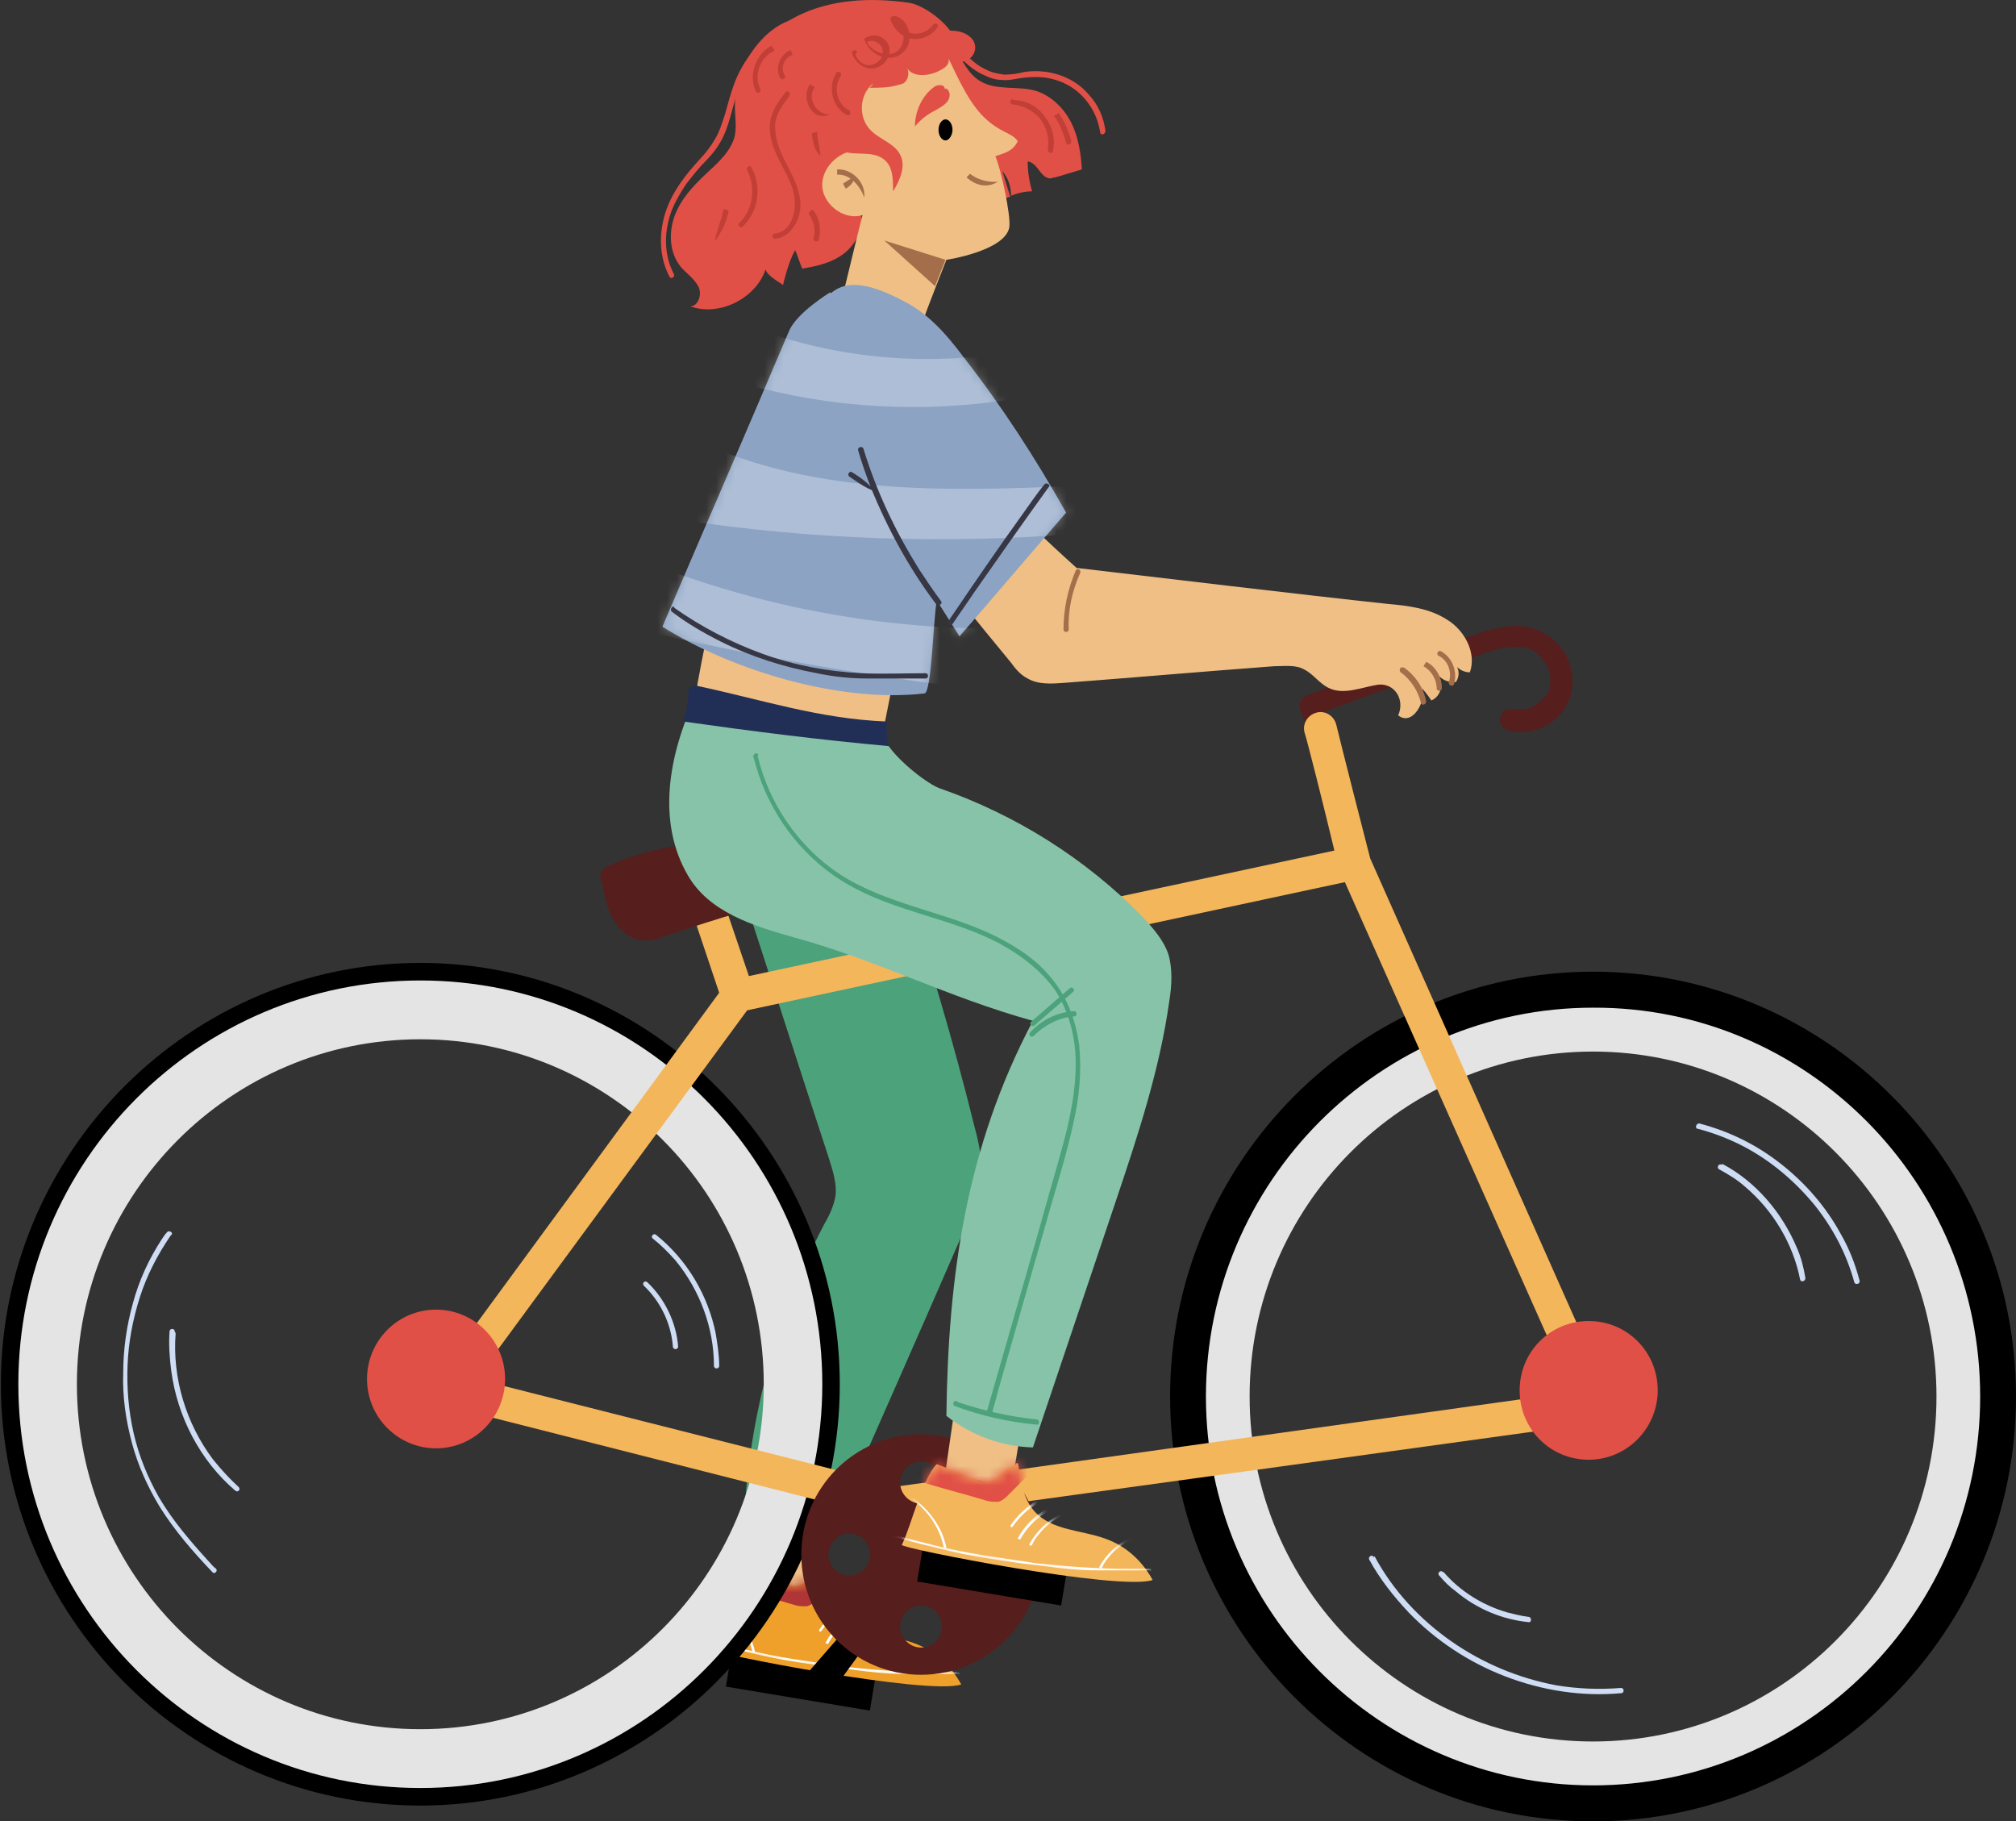 <svg width="207" height="187" viewBox="0 0 207 187" fill="none" xmlns="http://www.w3.org/2000/svg">
<rect x="0" y="0" width="207" height="187" fill="#333333" stroke="none"/>
<g clip-path="url(#clip0_125_3747)">
<path d="M89.318 175.628L74.536 173.165L75.123 169.609L89.905 172.072L89.318 175.628Z" fill="black"/>
<path d="M78.511 155.187C78.152 157.711 77.704 160.144 77.345 162.667C77.345 162.848 77.345 163.118 77.345 163.208C77.434 163.298 77.614 163.388 77.704 163.388C79.767 164.019 81.831 164.65 83.895 165.281C83.984 162.938 84.254 160.595 84.702 158.342C84.702 157.981 84.882 157.621 84.702 157.26L78.421 155.097L78.511 155.187Z" fill="#EFBF85"/>
<path d="M95.2 2.343C96.546 2.614 97.533 3.785 98.161 5.047C98.789 6.218 99.417 7.57 100.584 8.291C102.289 9.373 104.532 8.742 106.506 9.373C108.031 9.913 109.287 11.175 110.005 12.617C110.723 14.059 110.992 15.771 111.082 17.393C110.185 17.664 109.287 17.934 108.39 18.204C108.121 18.204 107.852 18.385 107.672 18.294C106.775 18.114 106.506 16.672 105.519 16.582C105.519 17.664 105.698 18.655 105.967 19.646C105.25 19.646 104.442 19.826 103.814 20.097C103.814 19.196 103.545 18.294 102.917 17.573C103.186 18.475 103.455 19.286 103.724 20.187C102.648 20.547 101.661 20.908 100.584 21.268C100.315 21.268 100.045 21.449 99.776 21.359C99.507 21.359 99.328 21.088 99.148 20.908C96.367 17.754 93.675 14.509 91.073 11.175L95.111 2.433L95.2 2.343Z" fill="#E15046"/>
<path d="M84.702 161.045C83.536 161.316 82.818 162.848 81.562 162.848C81.203 162.848 80.844 162.758 80.485 162.577L76.537 161.045C75.012 162.577 73.935 167.354 72.948 169.336C72.769 169.697 95.38 174.113 98.7 172.941C97.623 170.959 95.918 169.427 93.854 168.706C91.432 167.804 88.381 167.894 86.587 165.912C85.42 164.65 85.151 162.758 84.882 160.955H84.612L84.702 161.045Z" fill="#EFA02A"/>
<mask id="mask0_125_3747" style="mask-type:luminance" maskUnits="userSpaceOnUse" x="72" y="160" width="27" height="14">
<path d="M84.702 161.045C83.536 161.316 82.818 162.848 81.562 162.848C81.203 162.848 80.844 162.758 80.485 162.577L76.537 161.045C75.012 162.577 73.935 167.354 72.948 169.336C72.769 169.697 95.38 174.113 98.7 172.941C97.623 170.959 95.918 169.427 93.854 168.706C91.432 167.804 88.381 167.894 86.587 165.912C85.42 164.65 85.151 162.758 84.882 160.955H84.612L84.702 161.045Z" fill="white"/>
</mask>
<g mask="url(#mask0_125_3747)">
<path d="M97.533 168.435C96.187 168.796 94.931 169.517 94.034 170.688C93.765 170.959 93.585 171.319 93.406 171.679C93.316 171.86 93.047 171.68 93.136 171.589C93.854 170.328 94.931 169.246 96.277 168.615C96.636 168.435 97.085 168.345 97.443 168.165C97.623 168.165 97.713 168.435 97.533 168.435Z" fill="white"/>
<path d="M98.43 171.86C96.636 171.86 94.752 171.86 92.957 171.86C91.163 171.86 89.278 171.68 87.484 171.409C85.689 171.229 83.895 170.959 82.1 170.688C80.306 170.418 78.511 170.057 76.716 169.607C74.922 169.156 73.127 168.706 71.423 168.255C71.243 168.255 70.974 168.165 70.795 168.075C70.615 168.075 70.705 167.714 70.795 167.804C72.499 168.345 74.294 168.796 76.088 169.246C77.883 169.697 79.677 170.057 81.382 170.328C83.177 170.598 84.971 170.868 86.766 171.139C88.561 171.319 90.355 171.499 92.239 171.589C94.034 171.68 95.918 171.77 97.713 171.68C97.982 171.68 98.161 171.68 98.43 171.68C98.61 171.68 98.61 171.95 98.43 171.95V171.86Z" fill="white"/>
<path d="M73.576 164.2C75.102 165.101 76.358 166.543 77.076 168.165C77.255 168.615 77.434 169.156 77.524 169.607C77.524 169.787 77.255 169.787 77.255 169.607C76.896 167.894 75.999 166.362 74.653 165.281C74.294 165.011 73.845 164.65 73.486 164.47C73.307 164.38 73.486 164.109 73.576 164.2Z" fill="white"/>
<path d="M90.086 166.002C88.83 166.453 87.753 167.264 86.856 168.345C86.587 168.615 86.407 168.976 86.228 169.336C86.138 169.517 85.869 169.336 85.958 169.246C86.676 167.985 87.663 166.993 88.919 166.272C89.278 166.092 89.637 165.912 89.996 165.732C90.176 165.732 90.265 165.912 90.086 166.002Z" fill="white"/>
<path d="M88.74 165.461C87.215 166.092 85.869 167.264 85.061 168.706C84.971 168.886 84.702 168.706 84.792 168.615C85.42 167.444 86.407 166.453 87.573 165.732C87.932 165.551 88.291 165.371 88.65 165.191C88.83 165.191 88.919 165.371 88.74 165.461Z" fill="white"/>
<path d="M87.484 164.74C86.228 165.371 85.151 166.272 84.343 167.444C84.254 167.624 83.984 167.444 84.164 167.264C84.971 166.092 86.138 165.101 87.394 164.47C87.573 164.47 87.663 164.65 87.484 164.74Z" fill="white"/>
<path d="M86.228 161.856C85.42 162.667 84.702 163.388 83.895 164.2C83.626 164.47 83.267 164.83 82.818 164.92C82.459 164.92 82.1 164.92 81.741 164.83C79.677 164.2 77.524 163.659 75.46 163.028C74.743 162.848 74.025 162.577 73.755 161.946C73.666 161.586 73.666 161.226 73.755 160.865C74.204 159.243 75.819 157.981 77.524 158.071C79.139 158.161 80.575 159.333 82.19 159.423C83.446 159.423 84.702 158.882 85.42 157.801L86.228 161.766V161.856Z" fill="#B03537"/>
</g>
<path d="M82.997 171.679C86.048 168.165 89.099 164.65 92.15 161.226C92.508 161.766 93.047 162.217 93.496 162.577C90.804 166.272 88.202 169.877 85.51 173.572L82.908 171.679H82.997Z" fill="black"/>
<path d="M75.55 89.49C78.78 99.313 81.921 109.226 85.151 119.049C85.51 120.221 85.958 121.573 85.779 122.834C85.6 123.826 85.151 124.817 84.612 125.718C79.498 135.541 76.627 146.536 76.358 157.531C78.691 158.882 81.293 159.874 83.984 160.414C89.009 149.059 94.034 137.704 98.969 126.349C99.776 124.546 100.584 122.654 100.763 120.581C100.853 118.959 100.494 117.247 100.046 115.625C97.892 106.883 95.29 98.231 92.508 89.67C92.329 89.039 92.06 88.408 91.611 87.868C90.983 87.147 89.996 86.786 89.009 86.425C85.33 85.254 81.562 84.443 77.704 83.902L75.46 89.4L75.55 89.49Z" fill="#4CA27B"/>
<path d="M43.159 185.378C19.381 185.378 0.09 165.912 0.09 142.12C0.09 118.328 19.471 98.862 43.159 98.862C66.847 98.862 86.228 118.328 86.228 142.12C86.228 165.912 66.847 185.378 43.159 185.378ZM43.159 101.836C21.086 101.836 3.051 119.95 3.051 142.12C3.051 164.29 21.086 182.404 43.159 182.404C65.231 182.404 83.267 164.29 83.267 142.12C83.267 119.95 65.321 101.836 43.159 101.836Z" fill="black"/>
<path d="M43.159 183.575C20.368 183.575 1.884 165.011 1.884 142.12C1.884 119.229 20.368 100.665 43.159 100.665C65.949 100.665 84.433 119.229 84.433 142.12C84.433 165.011 65.949 183.575 43.159 183.575ZM43.159 106.703C23.688 106.703 7.896 122.564 7.896 142.12C7.896 161.676 23.688 177.537 43.159 177.537C62.629 177.537 78.421 161.676 78.421 142.12C78.421 122.564 62.629 106.703 43.159 106.703Z" fill="#E4E4E4"/>
<path d="M163.572 184.837C140.782 184.837 122.298 166.272 122.298 143.382C122.298 120.491 140.782 101.926 163.572 101.926C186.363 101.926 204.847 120.491 204.847 143.382C204.847 166.272 186.363 184.837 163.572 184.837ZM163.572 107.964C144.101 107.964 128.309 123.826 128.309 143.382C128.309 162.938 144.101 178.799 163.572 178.799C183.043 178.799 198.835 162.938 198.835 143.382C198.835 123.826 183.043 107.964 163.572 107.964Z" fill="#E4E4E4"/>
<path d="M163.572 187C187.529 187 207 167.444 207 143.382C207 119.32 187.529 99.763 163.572 99.763C139.615 99.763 120.144 119.32 120.144 143.382C120.144 167.444 139.615 187 163.572 187ZM163.572 103.458C185.466 103.368 203.321 121.302 203.321 143.382C203.321 165.461 185.466 183.305 163.572 183.305C141.679 183.305 123.823 165.371 123.823 143.382C123.823 121.392 141.679 103.458 163.572 103.458Z" fill="black"/>
<path d="M137.91 78.765C137.192 76.512 136.385 74.259 135.667 72.096C135.398 72.547 135.129 72.998 134.86 73.448C137.551 72.457 140.153 71.556 142.845 70.564C145.447 69.573 148.139 68.672 150.741 67.68C152.177 67.14 153.523 66.599 155.048 66.419C155.317 66.419 155.856 66.419 156.394 66.419C156.484 66.419 156.843 66.509 157.202 66.689C157.202 66.689 157.471 66.869 157.74 66.96C158.817 68.131 158.906 68.401 158.996 68.672C158.996 68.762 159.176 69.122 159.176 69.573C159.176 69.573 159.176 70.024 159.176 70.384C159.176 70.384 159.086 70.745 158.996 71.015C158.996 71.015 158.906 71.195 158.727 71.466C157.65 72.457 157.471 72.547 157.202 72.637C157.202 72.637 156.753 72.817 156.394 72.817C156.394 72.817 156.035 72.817 155.676 72.817C155.766 72.817 155.676 72.817 155.407 72.817C154.869 72.637 154.151 72.998 154.061 73.628C153.882 74.259 154.241 74.8 154.869 74.98C157.202 75.611 159.804 74.439 160.88 72.367C162.047 70.204 161.419 67.41 159.624 65.788C158.637 64.887 157.381 64.346 155.945 64.256C154.51 64.256 153.074 64.616 151.728 65.067C148.947 66.058 146.255 67.05 143.473 68.041C140.692 69.032 138 70.024 135.218 71.015C134.86 71.105 134.501 71.285 134.231 71.375C133.962 71.466 133.693 71.646 133.603 71.916C133.424 72.186 133.424 72.457 133.514 72.817C134.231 75.07 135.039 77.323 135.757 79.486C135.936 80.027 136.564 80.478 137.103 80.297C137.641 80.117 138.09 79.486 137.91 78.945V78.765Z" fill="#561E1C"/>
<path d="M98.161 4.506C97.982 2.794 94.931 0.451 93.226 0.27C89.368 -0.27 85.241 -0.09 81.741 1.712C78.242 3.515 75.46 7.029 75.46 10.905C75.46 11.896 75.64 12.887 75.46 13.879C75.101 15.501 73.755 16.672 72.499 17.844C71.153 19.105 69.897 20.457 69.269 22.17C68.641 23.882 68.731 25.955 69.897 27.397C70.436 28.027 71.243 28.568 71.692 29.379C72.14 30.19 71.692 31.452 70.884 31.452C73.845 32.533 77.614 30.641 78.601 27.667C78.87 28.478 80.485 29.199 80.395 29.289C80.395 29.289 80.934 26.856 81.651 25.684C81.921 26.315 82.1 26.946 82.369 27.577C83.984 27.306 85.6 26.946 86.856 25.865C88.112 24.783 88.83 22.981 88.291 21.449C86.856 22.44 84.702 20.638 84.971 18.925C85.241 17.213 87.035 15.951 88.83 15.771L98.341 4.596L98.161 4.506Z" fill="#E15046"/>
<path d="M97.354 5.948C97.906 6.919 99.181 10.22 101 12C102.726 13.689 103.888 13.579 104.5 14.5C104 15.5 103.276 15.681 102.199 16.041C102.737 17.213 103.814 22.079 103.635 23.341C103.186 25.774 97.174 26.676 97.174 26.676C97.174 26.676 95.38 31.182 94.482 33.705C94.482 33.975 94.303 34.156 94.124 34.336C93.944 34.426 93.675 34.336 93.406 34.336C91.252 33.795 89.099 33.164 86.945 32.624C86.676 32.624 86.407 32.443 86.228 32.173C86.228 31.993 86.228 31.812 86.228 31.542C87.035 28.388 87.753 25.234 88.561 22.079C86.587 22.71 84.254 20.818 84.433 18.745C84.612 16.672 86.856 15.05 88.83 15.501C87.932 13.608 87.215 11.626 86.856 9.553C86.856 9.102 86.766 8.652 86.945 8.291C87.215 7.931 87.663 7.84 88.022 7.75C90.983 7.029 93.944 6.308 96.815 5.587L97.354 5.948Z" fill="#EFBF85"/>
<path d="M89.547 8.652C88.202 9.823 88.112 12.166 89.458 13.428C90.355 14.329 91.791 14.69 92.419 15.861C93.047 17.033 92.419 18.475 91.701 19.646C91.701 18.475 91.701 17.123 90.804 16.402C89.637 15.411 87.843 16.041 86.407 15.501C84.523 14.78 83.895 12.437 83.626 10.364C83.626 9.733 83.446 9.012 83.626 8.381C84.074 6.759 85.869 5.858 87.484 5.317C90.355 4.326 93.316 3.605 96.367 3.244C97.533 3.064 98.789 3.064 99.597 3.785C99.956 4.055 100.135 4.506 100.135 4.866C100.135 5.587 99.597 6.218 98.879 6.308C98.161 6.399 97.443 6.038 97.085 5.497C97.443 5.678 97.533 6.308 97.264 6.669C96.995 7.029 96.546 7.21 96.187 7.39C95.111 7.84 93.585 7.931 93.047 6.849C93.406 7.3 93.316 8.111 92.867 8.471C92.688 8.652 92.419 8.652 92.15 8.742C91.252 9.012 90.265 9.012 89.278 9.012L89.637 8.652H89.547Z" fill="#E15046"/>
<path d="M85.958 17.393C87.484 17.303 88.919 18.745 88.74 20.277C88.291 19.015 87.215 17.844 85.958 17.934V17.393Z" fill="#A46E4A"/>
<path d="M86.587 18.835C86.587 18.835 87.394 18.294 87.753 18.114C87.663 18.835 87.215 19.105 86.856 19.376L86.587 18.925V18.835Z" fill="#A46E4A"/>
<path d="M99.597 17.844C100.404 18.475 101.481 18.745 102.468 18.655C101.302 19.376 100.135 19.015 99.238 18.204L99.597 17.844Z" fill="#A46E4A"/>
<path d="M97.802 13.338C97.802 13.879 97.443 14.419 97.085 14.419C96.726 14.419 96.367 13.969 96.367 13.338C96.367 12.707 96.726 12.256 97.085 12.256C97.443 12.256 97.802 12.707 97.802 13.338Z" fill="black"/>
<path d="M97.174 9.102C97.623 9.373 97.623 10.094 97.174 10.544C96.726 10.995 96.277 11.175 95.828 11.445C95.111 11.806 94.483 12.347 93.944 12.977C93.944 11.445 94.662 9.823 95.918 8.922C96.277 8.652 96.995 8.652 96.995 9.102H97.174Z" fill="#E15046"/>
<path d="M165.367 143.652L140.692 88.138C140.333 86.786 137.462 75.521 137.192 74.349C136.923 73.448 136.026 72.907 135.129 73.178C134.231 73.448 133.693 74.349 133.962 75.251C134.231 76.062 135.936 82.821 137.013 87.327L76.896 100.214L74.204 92.283C73.935 91.382 72.948 90.931 72.051 91.202C71.153 91.472 70.705 92.464 70.974 93.365L73.845 101.926L44.684 141.669C44.325 142.12 44.235 142.751 44.415 143.201C44.594 143.742 45.043 144.103 45.581 144.283L91.701 155.999C92.329 155.999 163.931 146.085 163.931 146.085C164.469 146.085 164.918 145.725 165.187 145.274C165.456 144.824 165.456 144.283 165.187 143.742L165.367 143.652ZM92.329 152.574L48.901 141.579L76.716 103.729L138.09 90.571L161.419 142.931L92.419 152.574H92.329Z" fill="#F4B65B"/>
<path d="M74.384 86.606C70.346 86.425 66.219 87.237 62.54 88.859C62.27 88.949 62.001 89.129 61.822 89.4C61.553 89.76 61.642 90.211 61.822 90.661C62.091 91.923 62.27 93.184 62.899 94.266C63.527 95.347 64.514 96.339 65.77 96.519C66.757 96.699 67.744 96.339 68.641 95.978C73.576 94.356 78.511 92.824 83.536 91.562C83.895 91.472 84.343 91.382 84.523 91.022C84.971 90.391 84.254 89.58 83.536 89.129C81.113 87.597 78.332 86.606 75.55 86.155C75.012 86.065 74.114 86.155 74.204 86.786L74.473 86.516L74.384 86.606Z" fill="#561E1C"/>
<path d="M94.572 147.257C87.753 147.257 82.28 152.754 82.28 159.603C82.28 166.452 87.753 171.95 94.572 171.95C101.391 171.95 106.865 166.452 106.865 159.603C106.865 152.754 101.391 147.257 94.572 147.257ZM87.215 161.766C86.048 161.766 85.061 160.775 85.061 159.603C85.061 158.432 86.048 157.44 87.215 157.44C88.381 157.44 89.368 158.432 89.368 159.603C89.368 160.775 88.381 161.766 87.215 161.766ZM94.572 169.156C93.406 169.156 92.419 168.165 92.419 166.993C92.419 165.822 93.406 164.83 94.572 164.83C95.739 164.83 96.726 165.822 96.726 166.993C96.726 168.165 95.739 169.156 94.572 169.156ZM94.572 154.376C93.406 154.376 92.419 153.385 92.419 152.213C92.419 151.042 93.406 150.051 94.572 150.051C95.739 150.051 96.726 151.042 96.726 152.213C96.726 153.385 95.739 154.376 94.572 154.376ZM101.93 161.766C100.763 161.766 99.776 160.775 99.776 159.603C99.776 158.432 100.763 157.44 101.93 157.44C103.096 157.44 104.083 158.432 104.083 159.603C104.083 160.775 103.096 161.766 101.93 161.766Z" fill="#561E1C"/>
<path d="M73.397 61.011C72.858 64.076 72.14 67.23 71.602 70.294C71.602 70.654 71.423 71.015 71.602 71.285C71.781 71.556 71.243 71.736 71.602 71.916C77.345 74.079 84.523 75.16 90.714 74.89C91.522 70.835 92.329 66.869 93.047 62.814C88.112 62.904 83.177 62.183 78.511 60.471L73.307 61.102L73.397 61.011Z" fill="#EFBF85"/>
<path d="M98.61 61.642C100.315 63.805 102.109 65.968 103.814 68.041C104.263 68.672 104.801 69.303 105.519 69.663C106.596 70.294 107.941 70.204 109.198 70.114C116.376 69.573 123.554 68.942 130.822 68.401C131.899 68.401 133.065 68.221 133.962 68.762C134.86 69.213 135.488 70.204 136.475 70.654C138 71.375 139.795 70.564 141.499 70.294C143.204 70.114 144.281 71.826 143.563 73.448C145.268 74.8 146.883 71.015 145.717 70.294C146.165 70.835 146.614 71.375 146.973 71.916C148.049 71.466 148.319 69.933 147.511 69.122C147.96 69.753 148.678 70.114 149.485 70.024C149.934 69.393 149.844 68.492 149.216 68.041C149.575 68.582 150.203 69.032 150.921 69.032C151.638 67.05 150.382 64.707 148.588 63.625C146.793 62.453 144.55 62.183 142.486 62.003C133.244 61.012 119.785 59.389 110.544 58.308C110.544 58.308 103.455 51.999 102.109 49.837C101.84 49.386 101.481 48.935 101.033 48.755C100.225 48.395 99.238 48.755 98.43 49.206C95.828 50.468 92.957 51.279 90.086 51.729C89.637 51.729 89.189 51.909 89.099 52.36C89.009 52.811 89.906 52.811 89.727 52.36L98.7 61.733L98.61 61.642Z" fill="#EFBF85"/>
<path d="M85.33 30.1C87.394 28.298 90.534 29.74 92.957 31.001C95.38 32.263 97.264 34.426 98.879 36.589C102.827 41.636 106.326 47.043 109.467 52.63C105.788 56.866 102.199 61.102 98.52 65.337C97.713 64.076 96.995 62.904 96.187 61.642C95.828 63.625 95.649 71.105 94.931 71.195C86.407 72.186 75.371 68.942 68.013 64.346C72.32 54.252 76.716 44.159 81.023 33.975C81.831 32.083 85.241 30.01 85.241 30.01L85.33 30.1Z" fill="#8CA3C4"/>
<path d="M87.843 5.587C88.022 6.128 88.471 6.579 89.009 6.669C89.547 6.759 90.086 6.489 90.445 6.038C90.714 5.587 90.714 4.957 90.355 4.596C89.996 4.236 89.458 4.055 89.009 4.326C89.368 5.047 90.534 5.768 91.611 5.497C92.598 5.227 92.957 4.146 92.688 3.244C92.508 2.794 92.15 2.343 91.611 2.253C91.701 2.163 91.791 1.983 91.97 1.892C92.239 2.704 92.867 3.334 93.675 3.425C94.482 3.605 95.38 3.154 95.828 2.523C96.008 2.253 96.456 2.523 96.277 2.794C95.649 3.695 94.572 4.146 93.585 3.965C92.598 3.785 91.701 2.974 91.432 1.983C91.432 1.802 91.611 1.622 91.791 1.622C93.047 1.802 93.585 3.334 93.316 4.416C93.136 5.047 92.688 5.497 92.15 5.768C91.521 6.038 90.804 5.948 90.175 5.678C89.458 5.317 88.919 4.686 88.74 3.965C89.906 3.154 91.252 3.965 91.342 5.047C91.432 6.308 90.086 7.39 88.919 6.939C88.291 6.759 87.753 6.218 87.484 5.497C87.394 5.137 87.932 5.047 88.022 5.317L87.843 5.587Z" fill="#C13F37"/>
<path d="M86.317 7.84C85.51 9.012 85.958 10.724 87.215 11.355C87.484 11.535 87.215 11.986 86.945 11.806C85.42 10.995 84.971 8.922 85.869 7.48C86.048 7.21 86.497 7.48 86.317 7.75V7.84Z" fill="#C13F37"/>
<path d="M83.626 9.012C82.818 10.094 83.895 11.896 85.241 11.716C83.895 12.437 82.728 11.085 82.818 9.733C82.818 9.373 82.908 9.012 83.177 8.652L83.626 8.922V9.012Z" fill="#C13F37"/>
<path d="M81.023 9.913C80.306 10.814 79.588 11.806 79.588 12.977C79.588 14.239 80.036 15.411 80.575 16.492C81.562 18.385 82.818 20.547 81.831 22.71C81.382 23.612 80.665 24.423 79.588 24.513C79.229 24.513 79.229 23.972 79.588 23.972C80.485 23.882 81.113 23.161 81.382 22.35C81.741 21.358 81.651 20.367 81.382 19.376C80.665 17.213 78.87 15.23 79.049 12.797C79.139 11.535 79.857 10.454 80.665 9.463C80.844 9.192 81.293 9.553 81.023 9.823V9.913Z" fill="#C13F37"/>
<path d="M77.165 17.213C78.242 19.196 77.883 21.719 76.268 23.251C75.999 23.521 75.64 23.071 75.909 22.891C77.345 21.539 77.614 19.196 76.716 17.483C76.537 17.213 76.986 16.852 77.165 17.213Z" fill="#C13F37"/>
<path d="M74.832 21.539C74.653 22.71 74.115 23.792 73.397 24.783C73.576 23.612 74.115 22.53 74.294 21.449L74.832 21.629V21.539Z" fill="#C13F37"/>
<path d="M79.498 5.227C78.062 5.858 77.345 7.75 78.062 9.102C78.242 9.463 77.704 9.733 77.614 9.373C76.806 7.75 77.614 5.497 79.229 4.686L79.498 5.137V5.227Z" fill="#C13F37"/>
<path d="M81.293 5.678C80.485 5.948 80.126 7.029 80.575 7.75C80.754 8.021 80.306 8.291 80.126 8.021C79.498 7.029 80.126 5.497 81.203 5.137L81.382 5.678H81.293Z" fill="#C13F37"/>
<path d="M83.446 21.539C84.164 22.35 84.343 23.521 84.074 24.603C83.984 24.963 83.446 24.783 83.536 24.423C83.805 23.611 83.536 22.62 82.997 21.899L83.356 21.539H83.446Z" fill="#C13F37"/>
<path d="M83.895 13.608C83.984 14.419 84.164 15.23 84.254 16.041C83.626 15.411 83.446 14.6 83.356 13.698L83.895 13.518V13.608Z" fill="#C13F37"/>
<path d="M97.085 26.676L90.804 24.693L96.008 29.379L97.085 26.676Z" fill="#A46E4A"/>
<path d="M104.083 10.274C105.339 10.274 106.506 10.905 107.224 11.896C108.031 12.887 108.39 14.239 108.121 15.501C108.121 15.861 107.493 15.681 107.583 15.32C107.762 14.239 107.493 13.067 106.775 12.166C106.057 11.355 105.07 10.814 103.993 10.724C103.635 10.724 103.635 10.184 103.993 10.184L104.083 10.274Z" fill="#C13F37"/>
<path d="M108.659 11.535C109.287 12.437 109.736 13.428 110.005 14.509C110.005 14.87 109.557 14.96 109.467 14.69C109.198 13.698 108.839 12.707 108.211 11.896L108.659 11.626V11.535Z" fill="#C13F37"/>
<path d="M98.7 4.957C99.417 5.948 100.315 6.759 101.391 7.21C101.93 7.48 102.468 7.57 103.096 7.66C103.814 7.66 104.532 7.57 105.16 7.39C107.672 7.029 110.274 7.84 111.889 9.823C112.787 10.814 113.325 12.076 113.505 13.428C113.505 13.788 113.056 13.969 112.966 13.608C112.607 11.175 110.992 9.102 108.659 8.291C107.403 7.84 106.147 7.84 104.801 8.021C104.173 8.111 103.545 8.291 102.827 8.201C102.289 8.201 101.661 8.021 101.122 7.75C99.866 7.21 98.879 6.308 98.072 5.227C97.892 4.957 98.341 4.686 98.52 4.957H98.7Z" fill="#E15046"/>
<path d="M82.01 2.523C80.126 2.884 78.78 4.236 77.704 5.768C77.075 6.579 76.627 7.48 76.178 8.381C75.73 9.282 75.46 10.274 75.191 11.265C74.922 12.256 74.653 13.248 74.204 14.149C73.755 15.05 73.127 15.861 72.41 16.582C71.692 17.303 71.064 18.114 70.436 18.925C69.897 19.736 69.359 20.638 69 21.539C68.192 23.612 68.103 26.045 69.18 28.118C69.359 28.388 68.91 28.748 68.731 28.388C67.744 26.495 67.654 24.332 68.192 22.26C68.731 20.277 69.897 18.565 71.243 17.033C71.961 16.222 72.679 15.501 73.217 14.6C73.845 13.698 74.114 12.707 74.473 11.626C74.743 10.634 75.012 9.643 75.371 8.652C75.73 7.66 76.268 6.669 76.896 5.768C78.062 3.965 79.677 2.343 81.831 1.893C82.19 1.893 82.28 2.343 82.01 2.433V2.523Z" fill="#E15046"/>
<path d="M98.161 143.652L97.085 151.042C99.328 151.673 101.571 152.304 103.814 152.934C104.263 150.231 104.711 147.437 105.16 144.733L98.161 143.652Z" fill="#EFBF85"/>
<g opacity="0.3">
<mask id="mask1_125_3747" style="mask-type:luminance" maskUnits="userSpaceOnUse" x="68" y="29" width="42" height="43">
<path d="M85.33 30.1C87.394 28.298 90.534 29.74 92.957 31.001C95.38 32.263 97.264 34.426 98.879 36.589C102.827 41.636 106.326 47.043 109.467 52.63C105.788 56.866 102.199 61.102 98.52 65.337C97.713 64.076 96.995 62.904 96.187 61.642C95.828 63.625 95.649 71.105 94.931 71.195C86.407 72.186 75.371 68.942 68.013 64.346C72.32 54.252 76.716 44.159 81.023 33.975C81.831 32.083 85.241 30.01 85.241 30.01L85.33 30.1Z" fill="white"/>
</mask>
<g mask="url(#mask1_125_3747)">
<path d="M74.025 32.263C83.267 36.499 93.765 37.851 103.724 36.138C103.904 37.49 104.173 38.842 104.352 40.284C104.352 40.464 104.352 40.644 104.352 40.734C104.263 40.915 103.994 40.915 103.814 41.005C94.662 42.447 85.241 41.906 76.358 39.383L74.114 32.353L74.025 32.263Z" fill="white"/>
<path d="M70.166 44.52C82.638 51.008 97.444 50.468 111.441 49.837C111.261 51.459 110.992 53.171 110.813 54.793C97.174 55.875 83.356 55.424 69.808 53.351L70.166 44.429V44.52Z" fill="white"/>
<path d="M66.577 57.767C79.319 62.814 93.137 65.067 106.775 64.436C105.878 66.599 105.25 68.942 104.981 71.285C90.534 69.753 76.088 67.23 62.001 63.805L66.488 57.857L66.577 57.767Z" fill="white"/>
</g>
</g>
<path d="M97.354 63.805C99.866 60.11 102.378 56.415 104.98 52.811C105.698 51.819 106.416 50.738 107.224 49.746C107.403 49.476 107.941 49.746 107.672 50.017C105.07 53.622 102.468 57.317 99.956 60.921C99.238 62.003 98.52 62.994 97.802 64.076C97.623 64.346 97.174 64.076 97.354 63.805Z" fill="#363644"/>
<path d="M96.097 62.003C93.316 58.308 91.073 54.162 89.368 49.927C88.919 48.755 88.471 47.493 88.112 46.232C88.022 45.871 88.561 45.781 88.65 46.051C89.996 50.468 91.97 54.613 94.393 58.488C95.111 59.57 95.828 60.651 96.636 61.733C96.815 62.003 96.367 62.273 96.187 62.003H96.097Z" fill="#363644"/>
<path d="M87.484 48.485C88.381 49.026 89.189 49.656 89.906 50.468C88.83 50.107 88.022 49.476 87.215 48.935C86.945 48.755 87.215 48.305 87.484 48.485Z" fill="#363644"/>
<path d="M69.179 62.363C71.961 64.346 75.101 65.968 78.332 67.14C81.562 68.311 84.971 68.942 88.471 69.122C90.624 69.213 92.778 69.122 95.021 69.122C95.38 69.122 95.38 69.663 95.021 69.663C93.047 69.663 91.073 69.663 89.099 69.663C87.394 69.663 85.6 69.483 83.895 69.122C80.485 68.492 77.075 67.41 74.025 65.878C72.23 64.977 70.525 63.986 69 62.814C68.731 62.634 69 62.093 69.269 62.363H69.179Z" fill="#363644"/>
<path d="M71.512 71.375C68.551 77.594 67.475 84.443 70.615 89.85C72.769 93.635 77.345 95.077 81.562 96.249C90.355 98.682 97.264 102.377 106.057 104.81C99.238 117.697 97.354 130.855 97.174 145.364C99.687 147.347 102.827 148.519 106.057 148.609L114.581 123.285C116.824 116.616 119.068 109.857 120.055 102.827C120.324 101.205 120.414 99.493 119.965 97.961C119.427 96.429 118.35 95.257 117.273 94.086C111.441 88.138 104.263 83.632 96.456 80.928C94.752 80.297 89.727 76.152 90.714 74.62C84.792 73.628 77.524 72.186 71.602 71.195L71.512 71.375Z" fill="#87C3A9"/>
<path d="M70.705 70.564C70.705 71.736 70.525 72.907 70.166 74.079C77.165 75.07 84.254 75.972 91.252 76.602C91.073 75.791 90.983 74.89 91.073 74.079C84.074 73.809 78.242 71.826 71.423 70.384L70.615 70.654L70.705 70.564Z" fill="#212F56"/>
<path d="M105.878 104.9C107.224 103.729 108.48 102.647 109.826 101.476C110.095 101.205 110.454 101.656 110.185 101.836C108.839 103.008 107.583 104.089 106.237 105.261C105.968 105.531 105.609 105.08 105.878 104.9Z" fill="#4CA27B"/>
<path d="M105.788 105.982C106.955 104.72 108.57 103.909 110.274 103.819C110.633 103.819 110.633 104.36 110.274 104.36C108.749 104.45 107.224 105.261 106.147 106.342C105.878 106.613 105.519 106.252 105.788 105.982Z" fill="#4CA27B"/>
<path d="M77.793 77.594C78.96 82.55 82.01 86.966 86.228 89.76C90.983 92.824 96.726 93.545 101.75 95.888C103.994 96.97 106.237 98.321 107.852 100.304C109.557 102.287 110.454 104.72 110.813 107.333C111.082 110.037 110.813 112.741 110.185 115.444C109.557 118.328 108.659 121.212 107.852 124.006C106.057 130.314 104.263 136.532 102.468 142.841C102.289 143.652 102.02 144.373 101.84 145.184C101.75 145.545 101.212 145.364 101.302 145.004C103.096 138.785 104.891 132.477 106.685 126.259C107.493 123.285 108.39 120.311 109.198 117.337C109.915 114.633 110.454 111.93 110.454 109.226C110.454 106.612 109.826 103.999 108.39 101.746C106.954 99.673 104.801 98.051 102.648 96.879C97.713 94.266 91.97 93.635 87.125 90.841C82.818 88.408 79.498 84.263 77.883 79.486C77.704 78.855 77.524 78.315 77.345 77.684C77.345 77.323 77.793 77.233 77.883 77.504L77.793 77.594Z" fill="#4CA27B"/>
<path d="M98.251 143.922C100.943 144.824 103.635 145.454 106.416 145.725C106.775 145.725 106.775 146.356 106.416 146.265C103.545 145.995 100.763 145.364 98.072 144.373C97.713 144.283 97.892 143.742 98.251 143.832V143.922Z" fill="#4CA27B"/>
<path d="M108.957 164.837L94.175 162.376L94.761 158.82L109.544 161.281L108.957 164.837Z" fill="black"/>
<path d="M104.352 150.321C103.186 150.591 102.468 152.123 101.212 152.123C100.853 152.123 100.494 152.033 100.135 151.853C98.789 151.312 97.533 150.862 96.187 150.321C94.662 151.853 93.585 156.629 92.598 158.612C92.419 158.973 115.03 163.388 118.35 162.217C117.273 160.234 115.568 158.702 113.505 157.981C111.082 157.08 108.031 157.17 106.237 155.187C105.07 153.926 104.801 152.033 104.532 150.231H104.263L104.352 150.321Z" fill="#F4B65B"/>
<mask id="mask2_125_3747" style="mask-type:luminance" maskUnits="userSpaceOnUse" x="92" y="150" width="27" height="13">
<path d="M104.352 150.321C103.186 150.591 102.468 152.123 101.212 152.123C100.853 152.123 100.494 152.033 100.135 151.853C98.789 151.312 97.533 150.862 96.187 150.321C94.662 151.853 93.585 156.629 92.598 158.612C92.419 158.973 115.03 163.388 118.35 162.217C117.273 160.234 115.568 158.702 113.505 157.981C111.082 157.08 108.031 157.17 106.237 155.187C105.07 153.926 104.801 152.033 104.532 150.231H104.263L104.352 150.321Z" fill="white"/>
</mask>
<g mask="url(#mask2_125_3747)">
<path d="M117.273 157.711C115.927 158.071 114.671 158.792 113.774 159.964C113.505 160.234 113.325 160.595 113.146 160.955C113.146 161.135 112.787 160.955 112.876 160.865C113.594 159.603 114.671 158.522 116.017 157.891C116.376 157.711 116.824 157.621 117.183 157.44C117.363 157.44 117.453 157.711 117.273 157.711Z" fill="white"/>
<path d="M118.081 161.226C116.286 161.226 114.402 161.226 112.607 161.226C110.813 161.226 108.928 161.045 107.134 160.775C105.339 160.595 103.545 160.324 101.75 160.054C99.956 159.784 98.161 159.423 96.367 158.973C94.572 158.522 92.778 158.071 91.073 157.621C90.893 157.621 90.624 157.531 90.445 157.44C90.265 157.44 90.355 157.08 90.445 157.17C92.15 157.711 93.944 158.161 95.739 158.612C97.533 159.063 99.328 159.423 101.033 159.693C102.827 159.964 104.622 160.234 106.416 160.505C108.211 160.685 110.005 160.865 111.889 160.955C113.684 161.045 115.568 161.135 117.363 161.045C117.632 161.045 117.811 161.045 118.081 161.045C118.26 161.045 118.26 161.316 118.081 161.316V161.226Z" fill="white"/>
<path d="M93.226 153.475C94.752 154.376 96.008 155.818 96.726 157.44C96.905 157.891 97.085 158.432 97.174 158.882C97.174 159.063 96.905 159.063 96.905 158.882C96.546 157.17 95.649 155.638 94.303 154.466C93.944 154.196 93.496 153.836 93.136 153.655C92.957 153.565 93.136 153.295 93.226 153.385V153.475Z" fill="white"/>
<path d="M109.826 155.278C108.57 155.728 107.403 156.539 106.596 157.621C106.326 157.891 106.147 158.252 105.967 158.612C105.878 158.792 105.609 158.612 105.698 158.522C106.416 157.26 107.403 156.269 108.659 155.548C109.018 155.368 109.377 155.187 109.736 155.007C109.915 155.007 110.005 155.187 109.826 155.278Z" fill="white"/>
<path d="M108.48 154.737C106.954 155.368 105.609 156.539 104.801 157.981C104.711 158.161 104.442 157.981 104.532 157.891C105.16 156.72 106.147 155.728 107.313 155.007C107.672 154.827 108.031 154.647 108.39 154.466C108.57 154.466 108.659 154.647 108.48 154.737Z" fill="white"/>
<path d="M107.134 154.016C105.878 154.647 104.801 155.548 103.993 156.719C103.904 156.9 103.635 156.719 103.814 156.539C104.622 155.368 105.788 154.376 107.044 153.745C107.224 153.745 107.313 153.926 107.134 154.016Z" fill="white"/>
<path d="M105.878 151.132C105.07 151.943 104.352 152.664 103.545 153.475C103.276 153.746 102.917 154.106 102.468 154.196C102.109 154.196 101.75 154.196 101.391 154.106C99.328 153.475 97.174 152.934 95.111 152.304C94.393 152.123 93.675 151.853 93.406 151.222C93.316 150.862 93.316 150.501 93.406 150.141C93.854 148.519 95.469 147.257 97.174 147.347C98.789 147.437 100.225 148.609 101.84 148.699C103.096 148.699 104.352 148.158 105.07 147.077L105.878 151.042V151.132Z" fill="#E15046"/>
</g>
<path d="M110.902 58.849C110.095 60.651 109.646 62.634 109.736 64.616C109.736 64.977 109.198 64.977 109.198 64.616C109.198 62.544 109.646 60.471 110.454 58.578C110.633 58.218 111.082 58.578 110.902 58.849Z" fill="#A46E4A"/>
<path d="M144.101 68.492C145.268 69.303 146.165 70.564 146.434 72.006C146.434 72.367 145.986 72.457 145.896 72.186C145.627 70.925 144.819 69.753 143.832 69.032C143.563 68.852 143.832 68.311 144.101 68.582V68.492Z" fill="#A46E4A"/>
<path d="M146.434 67.951C147.421 68.401 148.049 69.573 148.049 70.654C148.049 71.015 147.511 71.015 147.511 70.654C147.511 69.753 146.973 68.852 146.165 68.401L146.434 67.951Z" fill="#A46E4A"/>
<path d="M147.96 66.869C149.126 67.5 149.665 68.942 149.306 70.204C149.216 70.564 148.678 70.384 148.767 70.024C149.126 69.032 148.678 67.771 147.691 67.32C147.421 67.14 147.691 66.689 147.96 66.869Z" fill="#A46E4A"/>
<path d="M17.497 126.89C16.151 128.872 15.074 130.945 14.356 133.198C13.639 135.451 13.19 137.794 13.1 140.137C13.01 142.48 13.19 144.824 13.728 147.167C14.267 149.51 15.164 151.673 16.33 153.746C17.766 156.179 19.56 158.252 21.445 160.324C21.714 160.595 21.893 160.865 22.163 161.045C22.432 161.316 21.983 161.676 21.804 161.406C19.83 159.333 17.945 157.17 16.42 154.737C15.164 152.664 14.177 150.501 13.549 148.158C12.921 145.815 12.562 143.382 12.652 140.948C12.652 138.515 13.01 136.082 13.639 133.829C14.267 131.486 15.254 129.323 16.599 127.25C16.779 126.98 16.958 126.709 17.138 126.529C17.317 126.259 17.856 126.529 17.586 126.8L17.497 126.89Z" fill="#CEDDF4"/>
<path d="M18.035 136.893C17.676 141.489 19.112 146.175 21.893 149.87C22.701 150.862 23.598 151.853 24.495 152.664C24.765 152.934 24.406 153.295 24.137 153.025C20.547 149.96 18.215 145.454 17.587 140.768C17.407 139.416 17.317 138.065 17.407 136.713C17.407 136.352 17.945 136.352 17.945 136.713L18.035 136.893Z" fill="#CEDDF4"/>
<path d="M67.385 126.8C70.525 129.323 72.679 132.928 73.486 136.893C73.666 137.974 73.845 139.146 73.845 140.227C73.845 140.588 73.307 140.588 73.307 140.227C73.307 136.352 71.871 132.477 69.359 129.413C68.641 128.602 67.834 127.791 67.026 127.16C66.757 126.98 67.116 126.529 67.385 126.8Z" fill="#CEDDF4"/>
<path d="M66.488 131.666C68.282 133.378 69.449 135.812 69.628 138.245C69.628 138.605 69.09 138.605 69.09 138.245C68.91 135.902 67.834 133.649 66.129 132.026C65.86 131.756 66.219 131.396 66.488 131.666Z" fill="#CEDDF4"/>
<path d="M141.14 159.784C143.025 163.298 145.806 166.272 149.036 168.525C152.267 170.778 155.945 172.31 159.804 173.031C161.957 173.392 164.2 173.482 166.443 173.302C166.802 173.302 166.802 173.842 166.443 173.842C162.406 174.203 158.368 173.572 154.599 172.13C150.831 170.688 147.421 168.435 144.64 165.551C143.114 163.929 141.679 162.127 140.602 160.144C140.423 159.874 140.871 159.513 141.051 159.874L141.14 159.784Z" fill="#CEDDF4"/>
<path d="M148.229 161.406C149.934 163.388 152.267 164.83 154.779 165.551C155.497 165.732 156.215 165.912 156.932 166.002C157.291 166.002 157.291 166.633 156.932 166.543C154.241 166.272 151.639 165.191 149.485 163.388C148.857 162.938 148.319 162.397 147.78 161.766C147.511 161.496 147.96 161.135 148.139 161.406H148.229Z" fill="#CEDDF4"/>
<path d="M174.519 115.354C177.57 116.165 180.351 117.517 182.863 119.5C185.286 121.392 187.44 123.826 188.965 126.619C189.862 128.151 190.49 129.773 190.939 131.486C191.029 131.846 190.49 131.936 190.401 131.666C189.593 128.692 188.157 125.988 186.183 123.555C184.209 121.212 181.876 119.229 179.185 117.787C177.659 116.976 176.044 116.346 174.339 115.895C173.98 115.895 174.16 115.264 174.519 115.354Z" fill="#CEDDF4"/>
<path d="M176.852 119.5C180.261 121.302 182.953 124.456 184.479 128.061C184.927 129.053 185.196 130.134 185.376 131.215C185.376 131.576 184.927 131.666 184.837 131.396C184.12 127.701 182.056 124.276 179.185 121.843C178.377 121.122 177.48 120.581 176.493 120.04C176.224 119.86 176.493 119.41 176.762 119.59L176.852 119.5Z" fill="#CEDDF4"/>
<path d="M170.212 142.751C170.212 146.626 167.072 149.87 163.124 149.87C159.176 149.87 156.035 146.716 156.035 142.751C156.035 138.786 159.176 135.631 163.124 135.631C167.072 135.631 170.212 138.786 170.212 142.751Z" fill="#E15046"/>
<path d="M44.774 148.699C40.859 148.699 37.685 145.511 37.685 141.579C37.685 137.647 40.859 134.46 44.774 134.46C48.688 134.46 51.862 137.647 51.862 141.579C51.862 145.511 48.688 148.699 44.774 148.699Z" fill="#E15046"/>
</g>
<defs>
<clipPath id="clip0_125_3747">
<rect width="207" height="187" fill="white" transform="matrix(-1 0 0 1 207 0)"/>
</clipPath>
</defs>
</svg>
